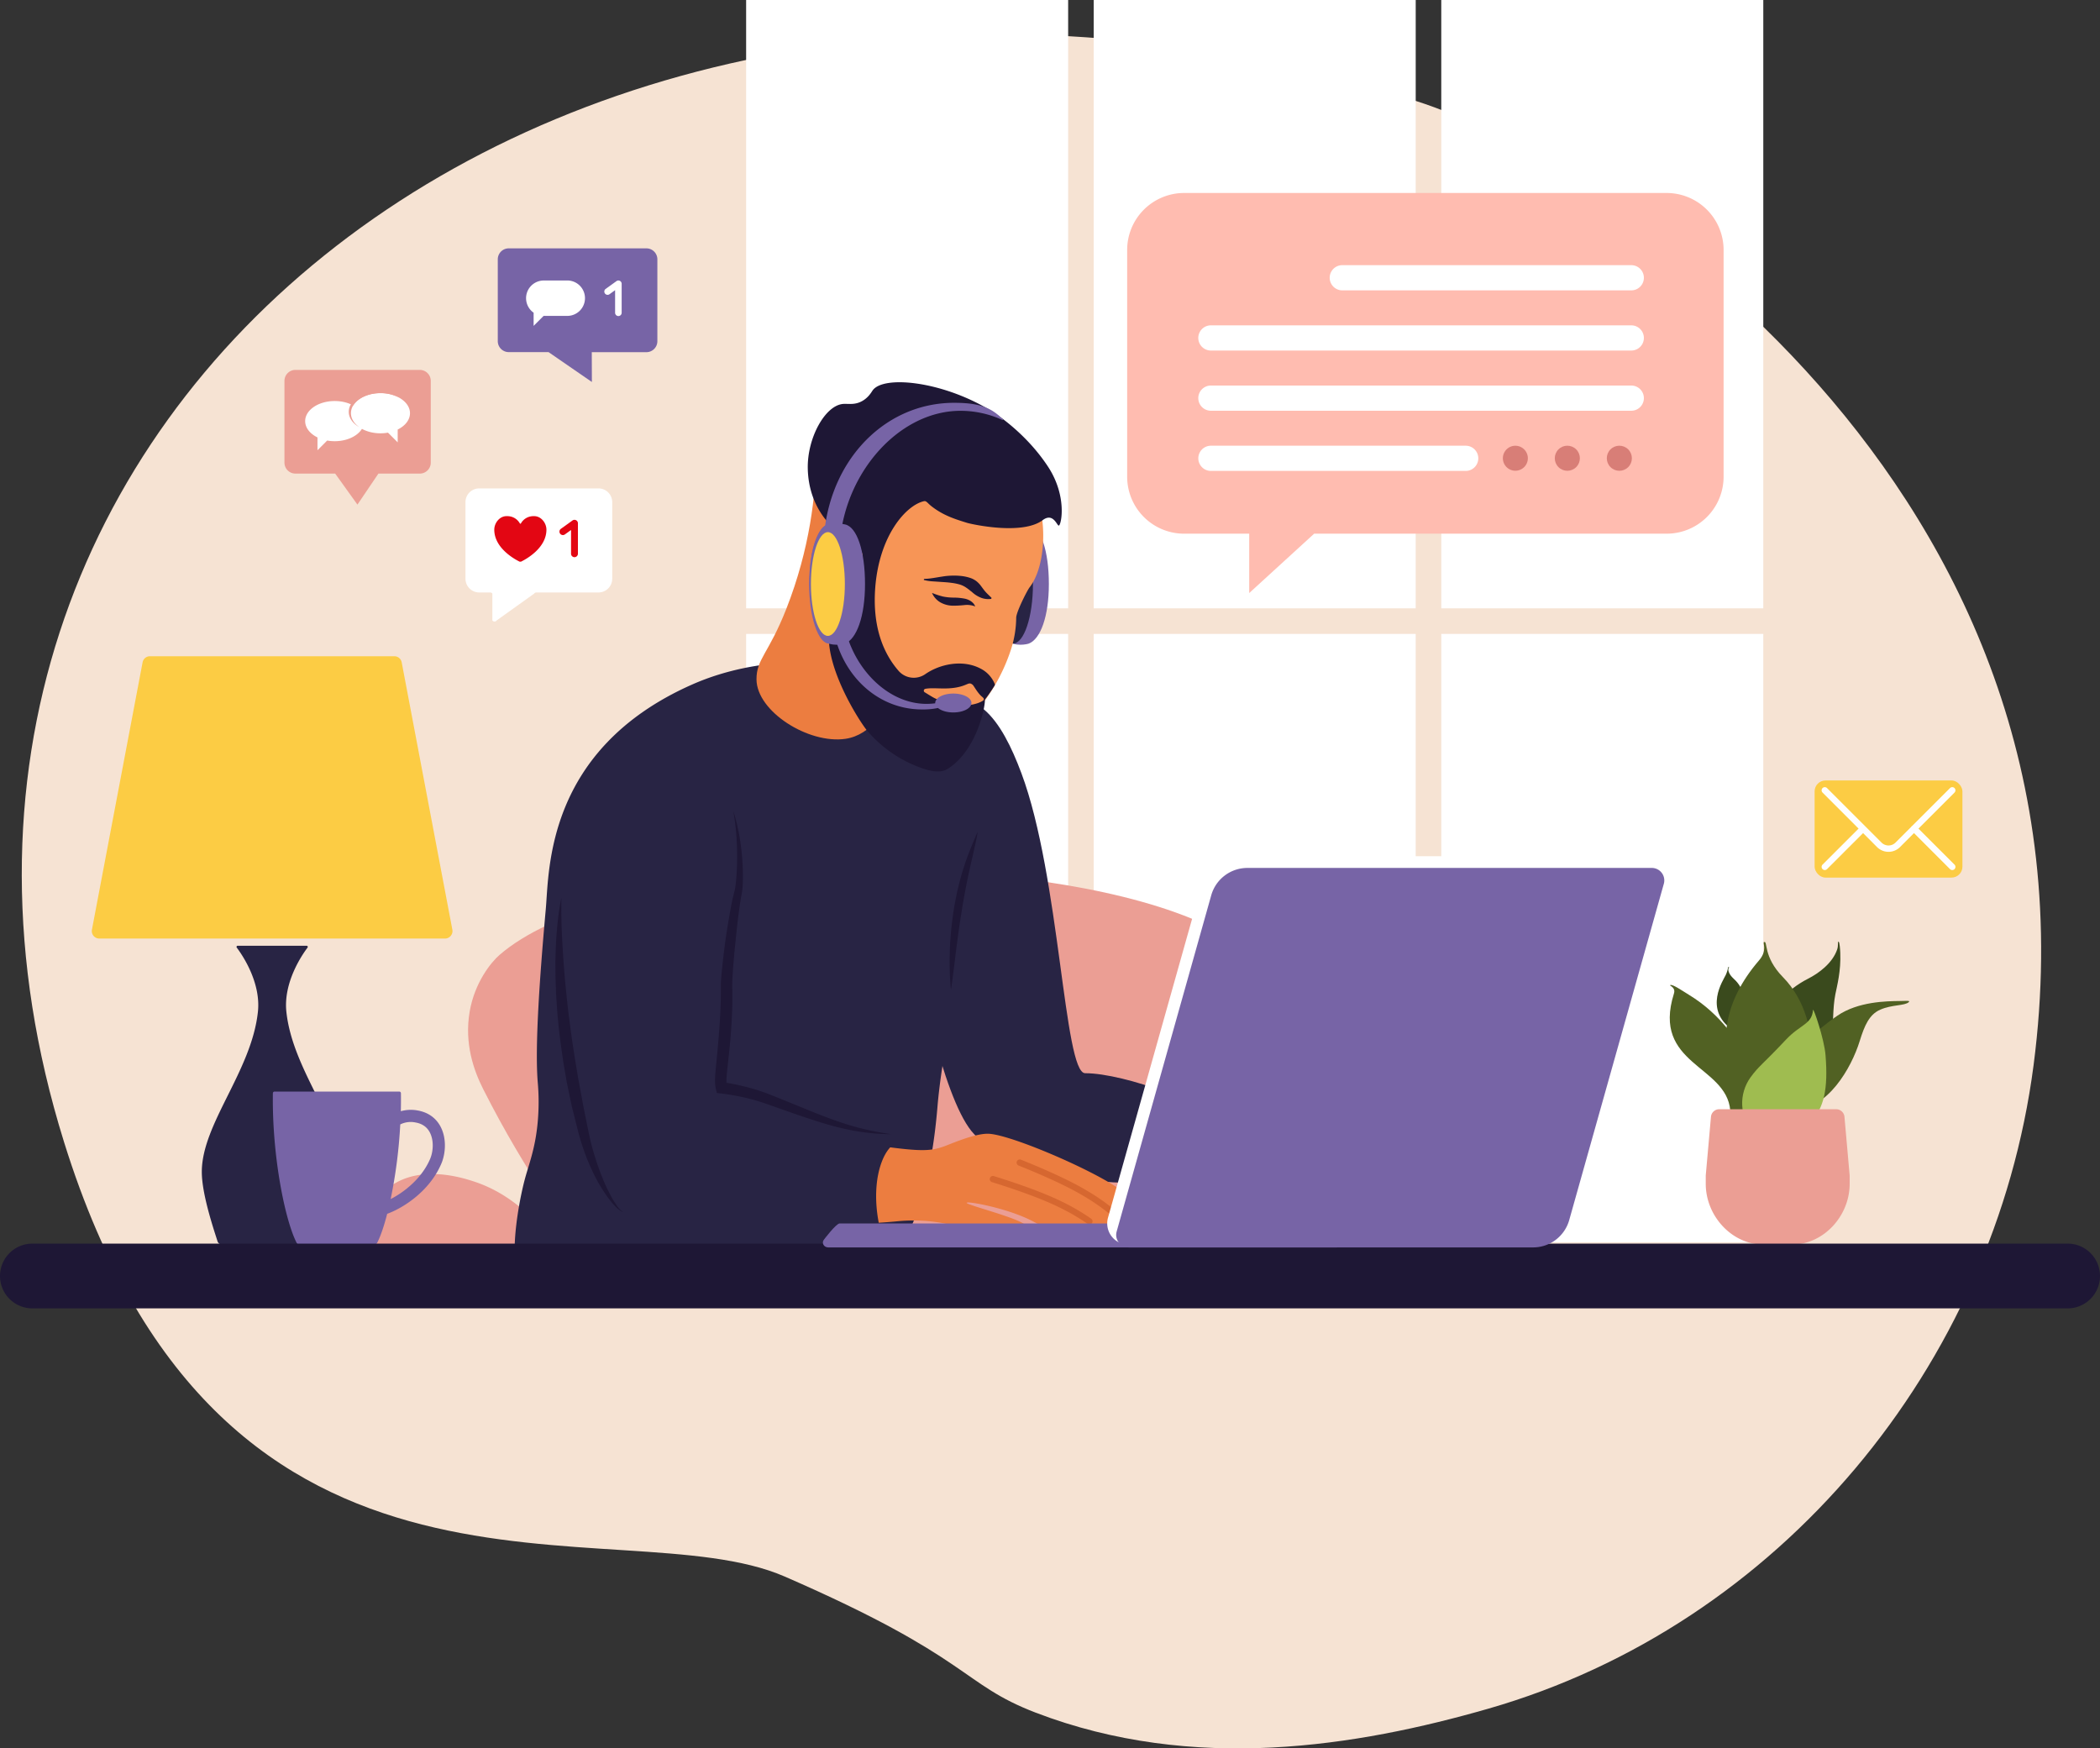 <svg xmlns="http://www.w3.org/2000/svg" viewBox="0 0 1681.5 1400"><rect x="0" y="0" width="1681.5" height="1400" fill="#333333" stroke="none"/><defs><style>.cls-1{fill:#f6e3d3;}.cls-2{fill:#fff;}.cls-3{fill:#eb9e94;}.cls-4{fill:#7764a6;}.cls-5{fill:#282444;}.cls-6{fill:#ffbcb0;}.cls-7{fill:#d87e77;}.cls-8{fill:#fccc44;}.cls-9{fill:#3a4a1d;}.cls-10{fill:#516123;}.cls-11{fill:#9fbc50;}.cls-12{fill:#1e1735;}.cls-13{fill:#ec7d40;}.cls-14{fill:#f79556;}.cls-15{fill:#d66730;}.cls-16{fill:#e30613;}</style></defs><g id="&#x56FE;&#x5C42;_2" data-name="&#x56FE;&#x5C42; 2"><g id="&#x592E;&#x94CB;_1" data-name="&#x592E;&#x94CB; 1"><path class="cls-1" d="M829.36,1371.4c-60.23-23.08-51-43.7-201-109-133.18-58-449.11,62.92-577.09-347.94C-131.55,327.39,454.39-134,1134.51,81.1,1273.34,125,1689.32,386,1628.3,853.05c-31.51,241.25-204,448.23-436.35,515.08C1086.33,1398.52,955.64,1419.8,829.36,1371.4Z"></path><rect class="cls-2" x="597.44" y="507.59" width="257.84" height="487.12"></rect><rect class="cls-2" x="597.44" width="257.84" height="487.12"></rect><rect class="cls-2" x="875.74" y="507.59" width="257.84" height="487.12"></rect><rect class="cls-2" x="875.74" width="257.84" height="487.12"></rect><rect class="cls-2" x="1154.05" y="507.59" width="257.84" height="487.12"></rect><rect class="cls-2" x="1154.05" width="257.84" height="487.12"></rect><path class="cls-3" d="M954.22,1007a194.41,194.41,0,0,0-11.24,22.5h171c2.68-14.85,3.36-27.92,1.38-38-5.37-27.35-18-37.61-23.88-41.79-24.58-17.44-58.07-6.46-66.86-3.58C982.41,960,959.87,997.35,954.22,1007Z"></path><path class="cls-3" d="M482.89,1029.53H921.5c29.36-48.7,60.65-87.49,96-157.42,7.5-14.85,15.21-36.4,10.83-62.08-3.95-23.14-17-39.39-23.88-45.37C963.13,728.88,877.36,708.05,786,700.31c-70.26-5.95-109.43-4.83-167.58,0-91.39,7.6-177.15,28.57-218.47,64.35-6.91,6-19.92,22.23-23.88,45.37-4.38,25.68,3.33,47.23,10.84,62.08C422.23,942,453.52,980.83,482.89,1029.53Z"></path><path class="cls-3" d="M461.41,1029.53a194.41,194.41,0,0,0-11.24-22.5c-5.66-9.68-28.2-47-70.45-60.89-8.79-2.88-42.27-13.86-66.86,3.58C307,953.9,294.35,964.16,289,991.51c-2,10.1-1.29,23.17,1.39,38Z"></path><path class="cls-4" d="M795.38,467.62c0,13.91,6.11,41.52,11.28,45.52,6.28,4.85,15.64,2.76,17.18,2.17,9.13-3.51,16-21.35,16-47.69s-6.44-45.73-16-47.69c-.92-.19-13.52-3.39-18.59,3.36C797,434.3,795.38,452.11,795.38,467.62Z"></path><ellipse class="cls-5" cx="811.09" cy="467.64" rx="16.01" ry="47.69"></ellipse><path class="cls-6" d="M948.14,154.53h386.34a45.63,45.63,0,0,1,45.63,45.63V381.71a45.63,45.63,0,0,1-45.63,45.63H1052.26l-52,47.54V427.34h-52.1a45.62,45.62,0,0,1-45.62-45.63V200.16A45.62,45.62,0,0,1,948.14,154.53Z"></path><path class="cls-7" d="M1223.37,366.93a10,10,0,1,1-10-10A10,10,0,0,1,1223.37,366.93Z"></path><circle class="cls-7" cx="1254.98" cy="366.93" r="10.04" transform="translate(108.12 994.88) rotate(-45)"></circle><circle class="cls-7" cx="1296.63" cy="366.93" r="10.04" transform="translate(120.32 1024.33) rotate(-45)"></circle><line class="cls-2" x1="1074.8" y1="222.41" x2="1306.19" y2="222.41"></line><path class="cls-2" d="M1306.19,232.5H1074.8a10.09,10.09,0,1,1,0-20.18h231.39a10.09,10.09,0,0,1,0,20.18Z"></path><line class="cls-2" x1="969.58" y1="270.6" x2="1306.19" y2="270.6"></line><path class="cls-2" d="M1306.19,280.69H969.58a10.09,10.09,0,0,1,0-20.18h336.61a10.09,10.09,0,0,1,0,20.18Z"></path><line class="cls-2" x1="969.58" y1="318.8" x2="1306.19" y2="318.8"></line><path class="cls-2" d="M1306.19,328.89H969.58a10.09,10.09,0,0,1,0-20.18h336.61a10.09,10.09,0,0,1,0,20.18Z"></path><line class="cls-2" x1="969.58" y1="366.99" x2="1173.6" y2="366.99"></line><path class="cls-2" d="M1173.6,377.08h-204a10.09,10.09,0,0,1,0-20.18h204a10.09,10.09,0,0,1,0,20.18Z"></path><path class="cls-8" d="M362.2,744.38l-40.55-214a6,6,0,0,0-5.93-4.91H120.1a6,6,0,0,0-5.93,4.91l-40.55,214a6,6,0,0,0,5.93,7.15H356.27A6,6,0,0,0,362.2,744.38Z"></path><path class="cls-5" d="M229.3,810.13c-2.51-23.56,12.56-45.53,16.94-51.35a.93.93,0,0,0-.75-1.49H190.33a.93.93,0,0,0-.75,1.49c4.38,5.82,19.45,27.79,16.94,51.35-5.05,47.55-44.93,89.73-44.93,128.25,0,17.92,9.54,45.93,12.57,55.53a3.78,3.78,0,0,0,3.6,2.64h80.3a3.78,3.78,0,0,0,3.6-2.64c3-9.6,12.57-37.61,12.57-55.53C274.23,899.86,234.35,857.68,229.3,810.13Z"></path><path class="cls-4" d="M352.66,901.94c-3.69-6.84-9.92-11.23-18-12.7a29.7,29.7,0,0,0-13.71.53q.18-7.18.08-14.41a1.34,1.34,0,0,0-1.34-1.31H219.84a1.33,1.33,0,0,0-1.34,1.31c-.77,50.93,9.91,102.18,19,119.77a2.63,2.63,0,0,0,2.33,1.42H299.7a2.61,2.61,0,0,0,2.32-1.42c2.65-5.14,5.43-13.16,8-23.19,12.59-4.56,33.79-17.82,43.33-40.09C356.77,923.93,357.86,911.61,352.66,901.94ZM344.4,928c-6.8,15.87-21.06,26.76-31.59,32.14a396.79,396.79,0,0,0,7.68-59.77,18.81,18.81,0,0,1,12.4-1.53c5.15.93,8.92,3.53,11.17,7.72C347.71,913.34,346.79,922.43,344.4,928Z"></path><path class="cls-9" d="M1416,862.92c-14.79-22.08-3.64-61.23,31.77-79.25,8.34-4.24,19.58-12.34,23.33-23.56,1.08-3.24.12-6.13,1-6.07,1,.07,1.34,7,1.43,8.92.63,14.47-2.57,26.36-3.93,33.2-4.51,22.69,2.86,52.57-17.74,72.83C1437,883.57,1423.35,873.89,1416,862.92Z"></path><path class="cls-9" d="M1384.28,774.25c.78.07-1,1.08-.16,3.62,1.13,3.6,4.13,5.75,6,7.74,6.52,7.14,8,16.31,7.51,25.69-.33,6.85-5.57,16.77-10.47,13.34-23.43-16.46-7.23-39.84-5.33-43.95C1384.1,775.68,1383.28,774.15,1384.28,774.25Z"></path><path class="cls-10" d="M1405.66,899c11-10.88-3.52-72.15-53.2-102.35-5.13-3.13-13.54-9-15.12-7.84-.78.61,4.62,1.59,3,6.78-17.92,57.09,42,57.09,45.12,93.59C1386.36,900,1399.47,905.12,1405.66,899Z"></path><path class="cls-10" d="M1528.32,802.47c-3.28,3-13.36,1.86-22.77,6-8.8,3.85-12.58,12.61-16.48,25.19-6.68,21.61-25.72,54.63-52.4,54.87-43.16.38-4.1-48.67,34.48-75.19,16.66-11.45,39.58-11.67,49.87-11.8C1527.12,801.45,1529.84,801.06,1528.32,802.47Z"></path><path class="cls-10" d="M1412.44,754.39c3.29-1.58-1.11,11.48,15.35,28.21,35.13,35.69,27.87,107.76-8.92,111.38-14.62,1.44-69-56.78-10.36-125C1415.44,761,1411.22,755,1412.44,754.39Z"></path><path class="cls-11" d="M1451.71,808.76c.21-2.51,9,23.32,10,36,2.26,27.41-1.29,42.49-11.93,53.9-12.39,13.29-33.43,18.74-45.91,6.78-11.15-10.68-11.78-29.63-2.14-42.84,6.88-9.42,9.23-9.8,28.2-30C1441.66,820.1,1450.73,820.36,1451.71,808.76Z"></path><path class="cls-3" d="M1476.89,894.3a6.67,6.67,0,0,0-6.64-6.11h-93.62a6.67,6.67,0,0,0-6.64,6.11l-4.17,46.92v6.72c0,25.56,20.72,48.61,46.27,48.61h22.69c25.56,0,46.27-23,46.27-48.61v-6.72Z"></path><path class="cls-5" d="M973.79,901c-1.1-15.43-73.14-41.65-104.91-41.65-17,0-20.06-157.37-51-240.15-15.74-42.16-38.12-77.54-78.77-50.11-36.91,24.89-24.95,98.1-15.82,148.11,11.31,61.92,31.34,159.47,54.51,188.43,12.34,15.43,45.48,32.08,103.37,40.12C936.76,953.44,975.33,922.58,973.79,901Z"></path><path class="cls-5" d="M623,531c-11.82,1.09-39.4,4.05-69.2,17.3-116.77,51.9-114,148.7-116.77,179.48-5.07,56.35-8.73,110.29-6.49,138.39a179.18,179.18,0,0,1,0,32.44c-2.05,22.27-7.48,34.43-10.81,47.57-5.39,21.25-15.22,76,2.16,88.86,20.95,15.5,36.89-15.33,106-24,40.71-5.1,55.9,5.25,136.36,17.3,68.08,10.2,82.74-98.07,86.37-141.83,3.39-41,14.16-80.31,15.14-126.31,2.16-101.63,28.93-127.68,21.62-140.55-4-7.07-56.58-33.13-82.17-56.22C700.06,558.81,671.41,526.56,623,531Z"></path><path class="cls-12" d="M761.43,792.67a234.07,234.07,0,0,1-.84-32.43c.09-5.41.66-10.8,1.07-16.2.6-5.39,1.26-10.77,2.12-16.13.43-2.68.91-5.35,1.46-8s1-5.33,1.68-8,1.28-5.28,2-7.89l1.06-3.93,1.22-3.89c3.14-10.4,7.39-20.35,11.66-30.27-.74,5.39-2.08,10.64-3.22,15.89s-2.42,10.46-3.55,15.68-2.25,10.43-3.17,15.68q-.76,3.91-1.46,7.86c-.49,2.61-.9,5.25-1.3,7.88-1.78,10.51-3.19,21.09-4.55,31.71S763.09,782,761.43,792.67Z"></path><path class="cls-13" d="M605.74,544c-.08-16.4,9.73-20.54,23.78-56.22,19.16-48.62,23.79-93,23.79-121.09,0-4.07,9.89-.84,23.79,10.81s39.06,36.38,47.57,77.85c11.1,54.06-7,130.17-47.57,136.23C647.42,596,605.86,569.68,605.74,544Z"></path><path class="cls-14" d="M680.05,477s-7,6.73-12.81,2.16c-9.8-7.76-10.44-26.34-10.61-30.27-.24-5.21-.43-19.89,8.48-26,12.74-8.65,14.81,6.63,17,6.49s4.52-4.61,4.25-8.65c-.41-5.92-6.21-8.74-10.61-13-10.46-10.05-12.08-27.13-10.62-36.76,2.74-18,19-28.35,25.47-32.43,31-19.69,67.78-7.25,76.4-4.33,9.82,3.33,33.09,11.2,48.81,34.6,12.05,17.93,17.86,35.83,19.18,51.9,1.35,16.27-1.22,37.6-10.69,49.73-1.52,1.94-9.89,18-10.61,23.79a84.47,84.47,0,0,1-4.24,26,146.37,146.37,0,0,1-31.84,54.06c-12.4,12.82-19.23,14.64-23.34,15.13-2.09.26-8.69.8-19.1-4.32-9.53-4.69-54.12-33.52-57.3-73.52C676.81,498.52,680.05,477,680.05,477Z"></path><path class="cls-12" d="M839.24,373.78c-17.43-26.61-41.5-42.45-47.54-46-38.35-22.72-84.41-27.31-93-15.13-1,1.46-3.41,5.85-8.65,8.65-6,3.22-11.11,1.77-15.14,2.16-14.35,1.37-28.68,27.37-28.11,51.9.73,31.07,19.32,50.06,36.73,59.24a13.67,13.67,0,0,1,6.24,17.1c-4,10.16-10.33,23.55-21.34,40.43-17.49,26.81,18.08,83.44,25.95,93a102,102,0,0,0,38.92,28.11c10.81,4.33,19.42,6.42,25.95,2.16,23.25-15.16,29.62-49.93,29.34-54.59a1.32,1.32,0,0,1,.27-.92c2.44-3.23,5-6.88,7.49-10.86a1.59,1.59,0,0,0,.12-1.45,23.93,23.93,0,0,0-11.27-12.19c-14.41-7.63-32.82-3.63-44.43,4.5a16.16,16.16,0,0,1-20.95-2.36c-12.79-14.51-21.34-36.06-19-67,3.25-42.16,24.87-66,38.93-69.19,2.12-.49,2.71,1.43,6.48,4.32,9.45,7.24,18.5,10,28.11,13,3.25,1,44.05,10.22,60.55-2.16,8.65-6.49,11.56,5,13,4.33C850,419.69,854.41,397,839.24,373.78ZM740.81,551.59c6.35-1.3,15.22.67,25-1.11,9.43-1.72,9.7-4.87,13-2.16,1,.85,3.24,5.4,6.49,8.65.74.74,1.52,1.27,2.08,1.91a1.43,1.43,0,0,1-.32,2.19c-4,2.63-18,7.79-38.52-1.94-1.51-.71-5.41-3.15-8.1-4.8A1.5,1.5,0,0,1,740.81,551.59Z"></path><path class="cls-12" d="M793.74,479.53a16.1,16.1,0,0,1-8.16-.87,23,23,0,0,1-7-4.34c-.93-.86-1.64-1.23-2.34-1.9-.34-.31-.76-.54-1.14-.83a8.39,8.39,0,0,0-1.17-.86,18.69,18.69,0,0,0-5.63-2.75,41.6,41.6,0,0,0-6.7-1.3c-2.31-.34-4.71-.49-7.12-.65l-7.35-.5a36.88,36.88,0,0,1-7.42-1.12l.13-.85c4.81-.1,9.56-1.12,14.46-1.86a57.48,57.48,0,0,1,15.35-.5,34.71,34.71,0,0,1,8.19,1.9,18.6,18.6,0,0,1,3.88,2.18,21.5,21.5,0,0,1,3.07,3c1.53,2,2.59,3.56,4,5.24s3.21,3.25,5.13,5.17Z"></path><path class="cls-12" d="M780.89,485.61a18,18,0,0,0-8.66-1.11A85.89,85.89,0,0,1,763,485a20.85,20.85,0,0,1-10-2.64,16.14,16.14,0,0,1-6.73-7.59,66.68,66.68,0,0,0,8.66,2.87,43.86,43.86,0,0,0,8.29.88,48.3,48.3,0,0,1,9.5.89,12.81,12.81,0,0,1,2.52.83,11.39,11.39,0,0,1,2.37,1.3,12.08,12.08,0,0,1,2,1.82A11.75,11.75,0,0,1,780.89,485.61Z"></path><path class="cls-13" d="M675.25,922.17c7.15-6.82,17.24-6.28,23.39-5.4,37.92,5.44,46.15,5.33,57.94.93,6.07-2.26,25.16-10.61,35.64-9.83C814.9,909.55,903,949.21,903.83,960c0,0,.67,8.53-2.91,10a15.75,15.75,0,0,0-1.45.62c-2.05,1.57,2.13,5-1.05,8.75-1.29,1.52-3.34,1.92-6.75,2.27-6.94.69-12.44-1.24-17.37-.37-3.61.64-4.1,2.1-8.35,4.13,0,0-4.29,3.41-13.65,2.8-2.65-.17-5.64.16-25.08-10.16-19.9-10.57-53.32-16.61-53.19-14.88s37.28,10.93,46.44,17.15a5.87,5.87,0,0,1,2.13,5c-.47,3.26-3.21,3.52-6.62,4.08-9.84,1.62-33.42-4.9-58-9.4a131.19,131.19,0,0,0-38.32-2.18c-16,1.57-20.74,1.27-31,2.44C663.76,983.1,642.36,953.57,675.25,922.17Z"></path><path class="cls-15" d="M872.5,980.47a2.53,2.53,0,0,0,1.22-4.61,171.72,171.72,0,0,0-23.93-13.92c-15.55-7.65-37.93-15.21-54-20.2a2.52,2.52,0,0,0-1.5,4.82c15.86,4.94,38,12.4,53.23,19.91A166.57,166.57,0,0,1,870.88,980,2.6,2.6,0,0,0,872.5,980.47Z"></path><path class="cls-15" d="M891,973.23a2.56,2.56,0,0,0,1.77-.94,2.52,2.52,0,0,0-.39-3.55A170.69,170.69,0,0,0,869.67,953c-14.9-8.86-36.6-18.17-52.19-24.41a2.52,2.52,0,1,0-1.88,4.68c15.42,6.18,36.87,15.37,51.49,24.07a166.85,166.85,0,0,1,22.18,15.37A2.53,2.53,0,0,0,891,973.23Z"></path><path class="cls-5" d="M712.29,908.17c-37.81-2.56-62.14-14.73-102.5-29.35a175.79,175.79,0,0,0-33.63-7.8c-.59-2.25-.77-6-.18-12.36,1.24-13.29,4.88-41.37,4.26-69-.13-10.68,5.17-58.1,9.34-75.38,1.55-6.41,3.13-37-3.92-64.94-2.32-9.17-11.17-44.41-43.85-49.73-44.87-7.3-64.6,24.28-71.66,35.66-15.48,25-19,48.95-22.16,83.72,0,0-10.15,71.43,17.68,187.8,8.2,34.3,23.27,58.51,30.77,63.4.23.15.46.27.69.41l.15-.41c17.56,12.2,70.85,4.57,150.76,10.67,31.2,2.38,57.78,10.21,55.44-2.55-7.4-40.26,8-66.49,18.56-63.28,1.74.53,1,1.42,1.81,1.42,1.55,0,1.52-.4,1.55-1.54C725.49,910.66,722,908.83,712.29,908.17Z"></path><path class="cls-12" d="M713.83,908.17a162.29,162.29,0,0,1-17.75-1c-3-.26-5.9-.75-8.85-1.14-2.92-.55-5.88-1-8.78-1.68-11.69-2.4-23.06-6.08-34.3-9.81s-22.29-7.85-33.42-11.62a150.12,150.12,0,0,0-16.6-4.52,169.12,169.12,0,0,0-17-2.84l-3.14-.36-.74-3a31.33,31.33,0,0,1-.71-8.21c.06-2.49.26-5,.48-7.29l1.35-13.89c.86-9.21,1.63-18.39,2.17-27.57.23-4.59.45-9.18.56-13.76.07-2.3.07-4.58.1-6.87l0-3.45v-1.75l0-1.92c.23-4.9.72-9.49,1.21-14.18s1-9.3,1.63-13.94c1.15-9.27,2.64-18.49,4.25-27.72.85-4.61,1.66-9.22,2.77-13.83.26-1.15.58-2.31.87-3.47l.22-.86.17-.72c.12-.45.2-1,.3-1.55.37-2.16.62-4.43.83-6.69a220.19,220.19,0,0,0,.6-27.57,203,203,0,0,0-2.88-27.64,159,159,0,0,1,6,27.36,188.65,188.65,0,0,1,1.67,28.15c-.06,2.38-.15,4.74-.4,7.19-.07.62-.12,1.21-.24,1.89l-.32,1.84c-.2,1.11-.43,2.21-.6,3.34-.75,4.49-1.4,9.07-2,13.64-1.18,9.16-2.05,18.38-3,27.57-.43,4.61-.86,9.21-1.2,13.81s-.69,9.24-.76,13.63v1.57l0,1.73.07,3.52c0,2.36,0,4.72,0,7.08,0,4.71-.21,9.41-.43,14.1s-.56,9.38-.92,14-.86,9.32-1.34,14l-1.49,13.85c-.24,2.31-.43,4.47-.5,6.63a23.33,23.33,0,0,0,.34,5.64l-3.88-3.39A172.88,172.88,0,0,1,596.1,870a156.63,156.63,0,0,1,17.41,5.3c11.06,4.29,22,8.85,32.88,13.27s21.81,8.71,33,12.14A220.33,220.33,0,0,0,713.83,908.17Z"></path><path class="cls-12" d="M449.53,719c-.23,10.94,0,21.81.58,32.66s1.32,21.67,2.22,32.46c1.09,10.79,2.07,21.57,3.55,32.3q2,16.13,4.62,32.15l2.65,16,3,16,.7,4,.8,4,1.62,8c1.1,5.32,2.11,10.65,3.31,15.84s2.68,10.38,4.32,15.49,3.38,10.2,5.46,15.16a136.69,136.69,0,0,0,6.83,14.62c.63,1.2,1.28,2.37,2,3.52s1.44,2.27,2.19,3.39a25.19,25.19,0,0,0,5.37,6l-.06,0,.2-.4-.12.43v0l-.05,0a24,24,0,0,1-6.51-5.12c-.93-1-1.88-2-2.73-3.13s-1.75-2.15-2.57-3.27A124.68,124.68,0,0,1,478,945c-2.64-4.87-4.94-9.92-7.1-15s-3.91-10.38-5.62-15.66c-.78-2.66-1.61-5.34-2.3-8l-2-8-2-8-1-4-.88-4-3.35-16.11L451,850c-1.59-10.86-3.13-21.73-4.14-32.66-.58-5.46-.88-11-1.28-16.42s-.52-11-.72-16.46c-.11-2.74-.07-5.49-.11-8.23s-.08-5.49,0-8.23c.17-5.5.28-11,.64-16.46C446.2,740.63,447.19,729.67,449.53,719Z"></path><path class="cls-12" d="M1655.57,1047.66H25.93A25.93,25.93,0,0,1,0,1021.73H0A25.93,25.93,0,0,1,25.93,995.8H1655.57a25.93,25.93,0,0,1,25.93,25.93h0A25.93,25.93,0,0,1,1655.57,1047.66Z"></path><path class="cls-4" d="M663.17,998.84h407.46V979.66H672.31c-2.79,0-12.5,12.86-12.5,12.86-2.16,2.49-.31,6.27,3.28,6.32Z"></path><path class="cls-2" d="M903.61,996.63h322.78a30.41,30.41,0,0,0,29.28-22.17l76.21-270.93a14.12,14.12,0,0,0-13.59-17.94H991.85A30.67,30.67,0,0,0,962.33,708L887.21,975A17,17,0,0,0,903.61,996.63Z"></path><path class="cls-4" d="M903.71,998.84h323.86a30.06,30.06,0,0,0,28.94-21.93l75.75-269.26a10,10,0,0,0-9.6-12.67H998.8a30.08,30.08,0,0,0-28.95,21.93L894.11,986.17A10,10,0,0,0,903.71,998.84Z"></path><path class="cls-4" d="M517.57,198.87H407.37a8.79,8.79,0,0,0-8.79,8.79v65.51a8.79,8.79,0,0,0,8.79,8.78h31.86l34.7,23.92L473.85,282h43.72a8.79,8.79,0,0,0,8.79-8.78V207.66A8.79,8.79,0,0,0,517.57,198.87Z"></path><path class="cls-2" d="M453.84,224.61H435.4a14.17,14.17,0,0,0-8.12,25.78v10.55l8-8h18.57a14.18,14.18,0,1,0,0-28.35Z"></path><path class="cls-2" d="M495.15,253.07a2.63,2.63,0,0,1-2.63-2.63V232.36l-4.6,3.31a2.63,2.63,0,0,1-3.07-4.26l8.76-6.3a2.62,2.62,0,0,1,4.16,2.13v23.2A2.62,2.62,0,0,1,495.15,253.07Z"></path><path class="cls-3" d="M336.11,296.2H236.54a8.78,8.78,0,0,0-8.77,8.78v65.46a8.78,8.78,0,0,0,8.77,8.78h31.84l17.82,24.83L303,379.22h33.14a8.78,8.78,0,0,0,8.78-8.78V305A8.78,8.78,0,0,0,336.11,296.2Z"></path><path class="cls-2" d="M268,321.12c-13.06,0-23.64,7.2-23.64,16.08,0,5.38,3.88,10.14,9.85,13.06v10.27l7.77-7.78a33.63,33.63,0,0,0,6,.53c13.06,0,23.65-7.2,23.65-16.08S281.08,321.12,268,321.12Z"></path><path class="cls-2" d="M304.63,314.8c13.06,0,23.65,7.2,23.65,16.08,0,5.38-3.89,10.14-9.85,13.06v10.27l-7.78-7.78a33.63,33.63,0,0,1-6,.53c-13.05,0-23.64-7.2-23.64-16.08S291.58,314.8,304.63,314.8Z"></path><path class="cls-3" d="M281,330.84c0-8.88,10.59-16.08,23.65-16.08a30.94,30.94,0,0,1,15.09,3.7,30,30,0,0,0-16.83-4.79c-13.06,0-23.65,7.2-23.65,16.08,0,5,3.33,9.43,8.56,12.38C283.6,339.23,281,335.24,281,330.84Z"></path><path class="cls-2" d="M479.24,391.08H383.71a11,11,0,0,0-11,11v61.32a11,11,0,0,0,11,11h8.79a2.18,2.18,0,0,1,1.75.9l0,21.48a2.15,2.15,0,0,0,3.53-.05l29.9-21.38a2.16,2.16,0,0,1,1.78-.95h49.81a11,11,0,0,0,10.95-10.95V402A11,11,0,0,0,479.24,391.08Z"></path><path class="cls-16" d="M460,446.15a2.76,2.76,0,0,1-2.76-2.76v-19l-4.84,3.48a2.76,2.76,0,1,1-3.22-4.48l9.2-6.62a2.76,2.76,0,0,1,4.38,2.24v24.39A2.77,2.77,0,0,1,460,446.15Z"></path><path class="cls-16" d="M437.53,424.13c0-5.45-4.35-10.83-9.7-10.83h-.95a11.39,11.39,0,0,0-9.75,5.77.5.5,0,0,1-.9,0,11.39,11.39,0,0,0-9.75-5.77h-1c-5.36,0-9.7,5.38-9.7,10.83,0,14.64,16,23.5,20.31,25.63h1.07C421.53,447.63,437.53,438.77,437.53,424.13Z"></path><rect class="cls-8" x="1452.99" y="624.95" width="118.35" height="77.76" rx="8.72"></rect><path class="cls-2" d="M1536.14,663.49,1565,634.64a2.54,2.54,0,0,0-3.6-3.59l-30.2,30.2a2.32,2.32,0,0,0-.88.88l-12.56,12.56a7.91,7.91,0,0,1-11.17,0l-43.65-43.64a2.54,2.54,0,0,0-3.6,3.59l28.85,28.85-28.85,28.84a2.55,2.55,0,0,0,0,3.6,2.56,2.56,0,0,0,3.6,0l28.85-28.85,11.2,11.21a13,13,0,0,0,18.36,0l11.21-11.21,28.84,28.85a2.56,2.56,0,0,0,3.6,0,2.55,2.55,0,0,0,0-3.6Z"></path><path class="cls-4" d="M659.31,440.86l12.83,2.57c0-60.3,45.6-114.48,96.92-114.48a80.55,80.55,0,0,1,33.56,7.33.37.37,0,0,0,.4-.61l-2.65-2.36a40.15,40.15,0,0,0-6-4.5c-8.07-4.84-17.79-6.27-30.41-6.27C705.53,322.54,659.31,373.49,659.31,440.86Z"></path><path class="cls-4" d="M674.45,484c0,41.93,31.7,79.61,67.39,79.61a56.39,56.39,0,0,0,7-.46,1.79,1.79,0,0,1,0-.23c0-4.17,6.49-7.56,14.5-7.56s14.51,3.39,14.51,7.56-6.49,7.56-14.51,7.56c-5.19,0-9.73-1.43-12.29-3.56a59.37,59.37,0,0,1-12.77,1.15c-40.6,0-72.74-35.44-72.74-82.28Z"></path><path class="cls-4" d="M648.18,467.62c0,13.91,6.1,41.52,11.28,45.52,6.28,4.85,15.63,2.76,17.17,2.17,9.13-3.51,16-21.35,16-47.69s-6.43-45.73-16-47.69c-.91-.19-13.52-3.39-18.59,3.36C649.78,434.3,648.18,452.11,648.18,467.62Z"></path><ellipse class="cls-4" cx="663.89" cy="467.64" rx="16.01" ry="47.69"></ellipse><ellipse class="cls-8" cx="662.9" cy="467.64" rx="13.59" ry="41.54"></ellipse></g></g></svg>